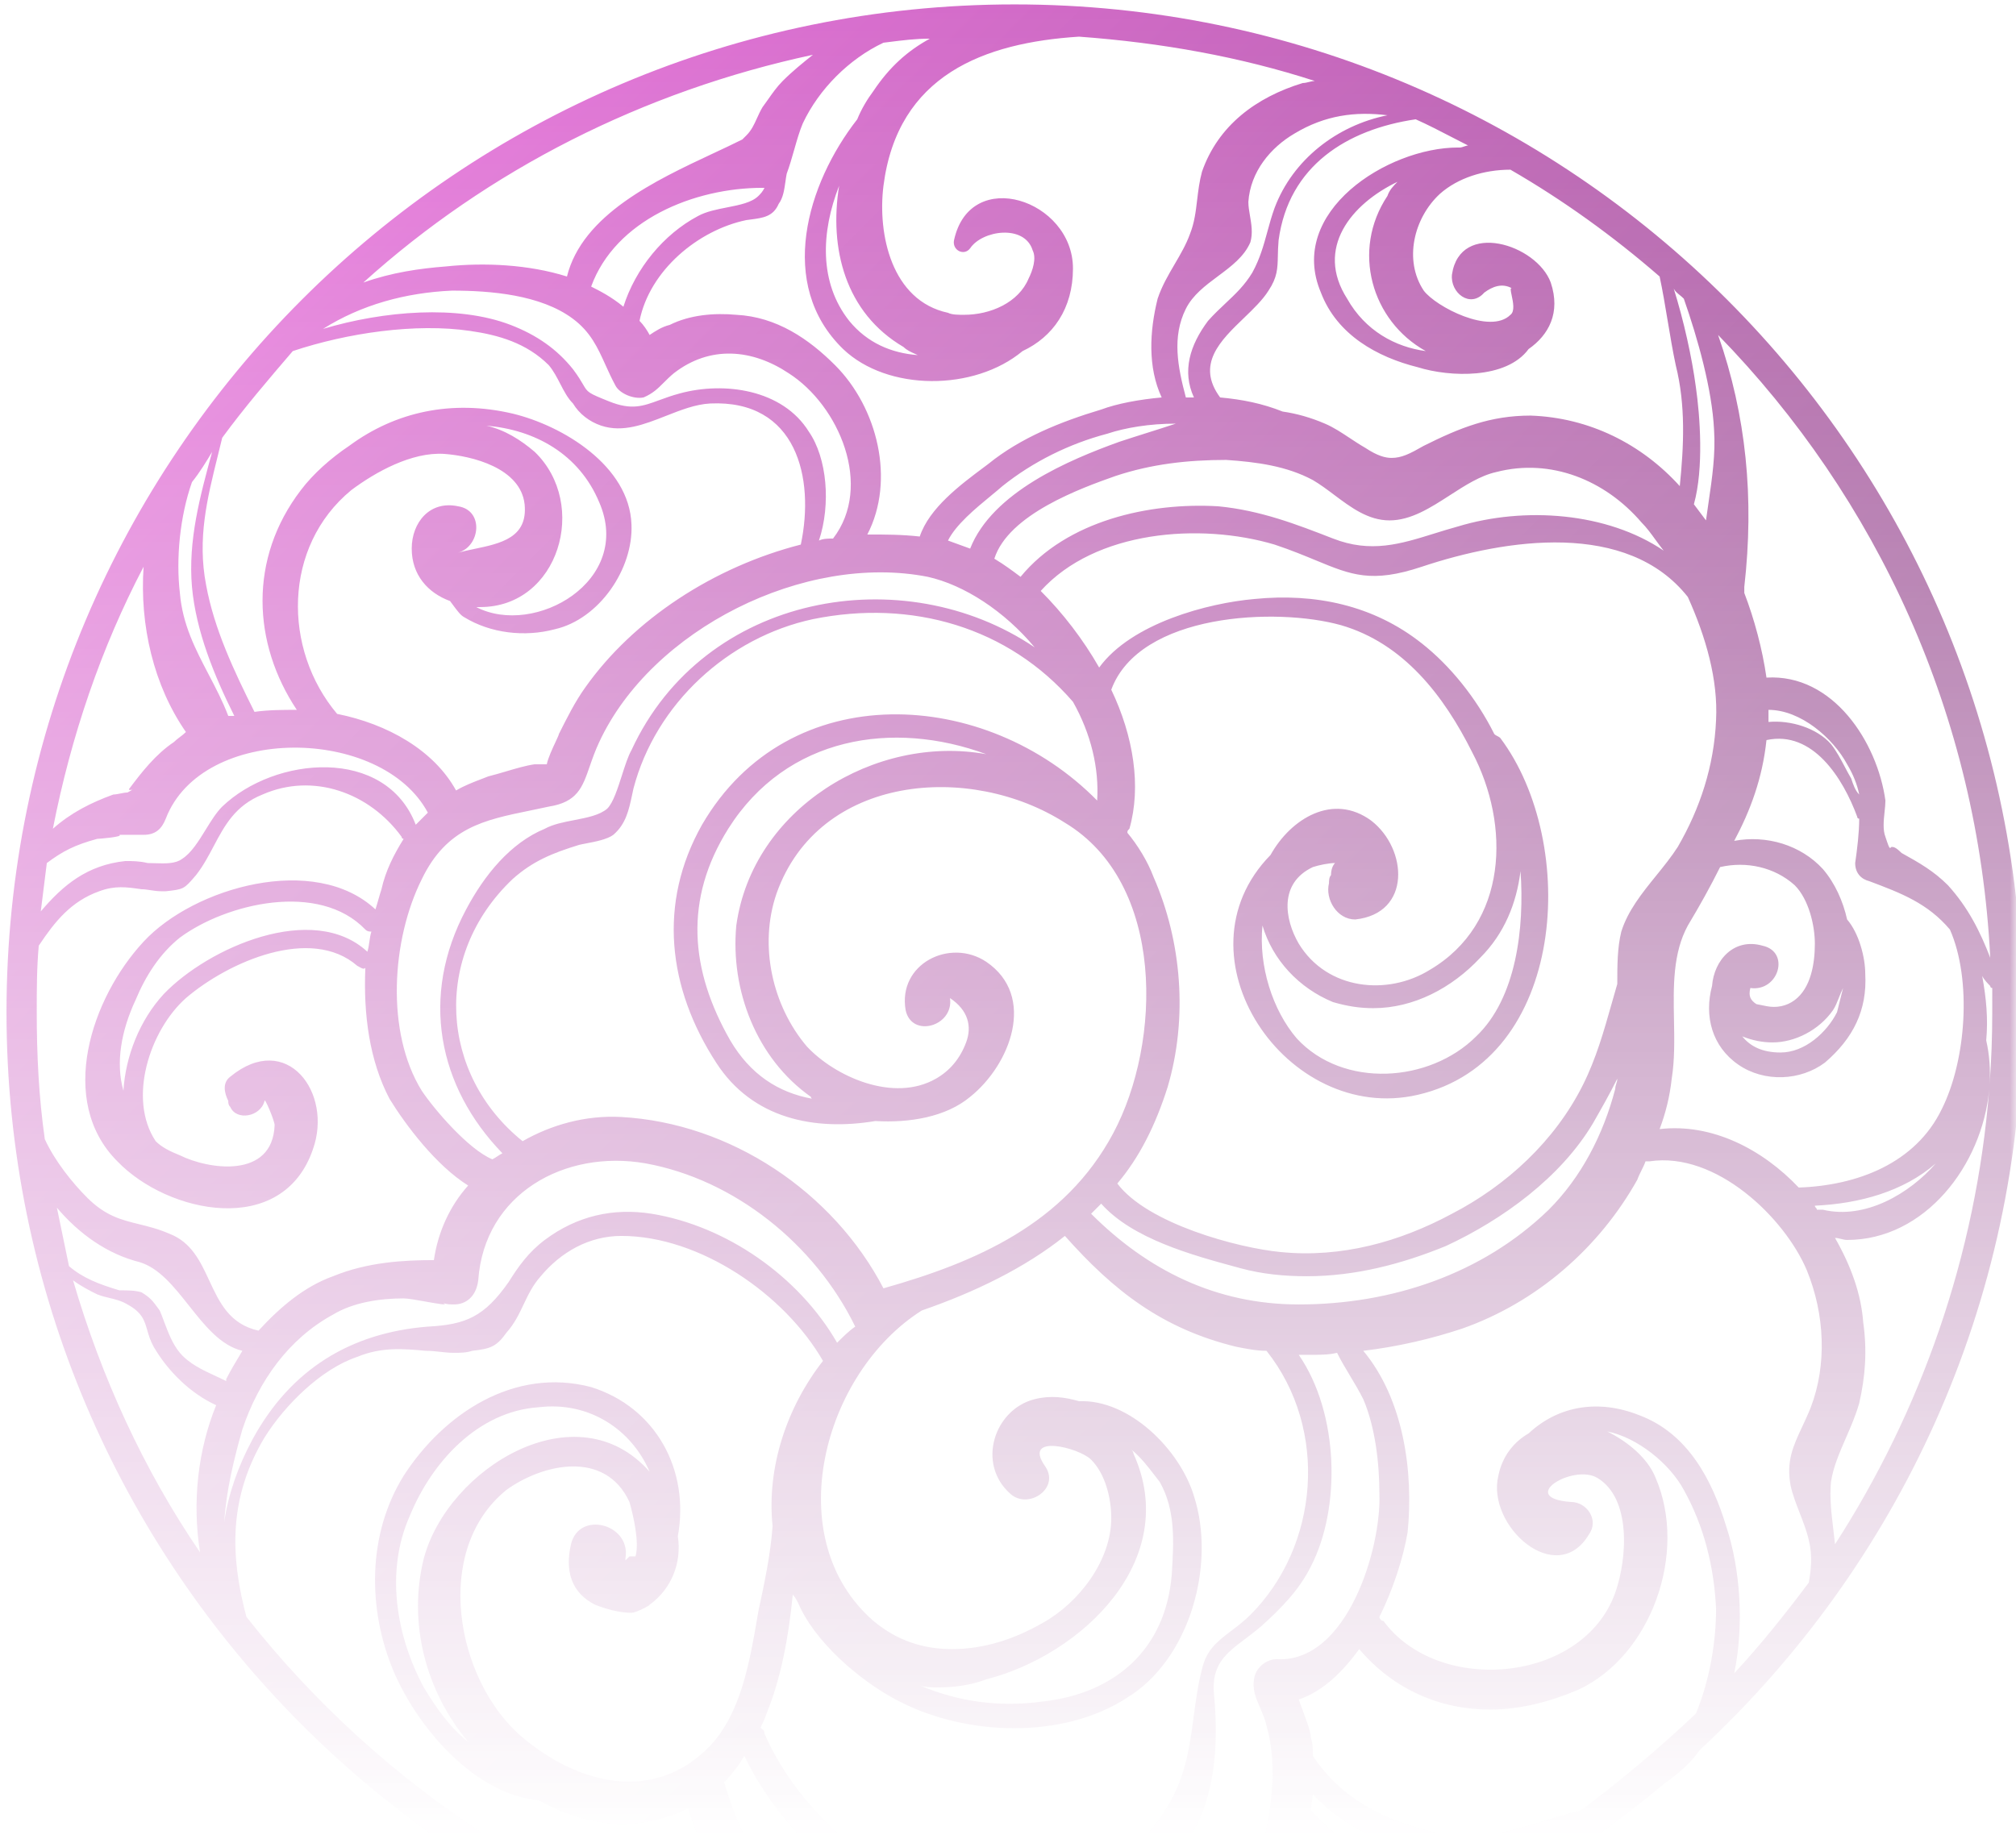 <svg width="160" height="146" viewBox="0 0 160 146" fill="none" xmlns="http://www.w3.org/2000/svg">
<g clip-path="url(#clip0_1049_52981)">
<mask id="mask0_1049_52981" style="mask-type:alpha" maskUnits="userSpaceOnUse" x="-20" y="-14" width="180" height="160">
<rect x="-20" y="-14" width="180" height="160" fill="url(#paint0_linear_1049_52981)"/>
</mask>
<g mask="url(#mask0_1049_52981)">
<path d="M51.422 127.501C51.454 127.476 51.486 127.452 51.519 127.428C51.53 127.424 51.537 127.422 51.541 127.422C51.559 127.422 51.482 127.475 51.258 127.62C51.316 127.583 51.369 127.542 51.422 127.501Z" fill="url(#paint1_linear_1049_52981)"/>
<path fill-rule="evenodd" clip-rule="evenodd" d="M0.516 80.35C0.516 124.51 36.356 160.35 80.516 160.35C100.196 160.35 118.116 153.31 132.036 141.63C133.156 140.83 134.116 140.03 134.916 138.91C150.596 124.35 160.516 103.55 160.516 80.35C160.516 36.19 124.676 0.35 80.516 0.35C36.356 0.35 0.516 36.19 0.516 80.35ZM75.236 24.83C70.756 23.87 69.636 18.59 70.116 14.75C71.236 5.95 78.116 3.39 85.636 2.91C92.196 3.39 98.436 4.51 104.356 6.43C104.196 6.43 104.036 6.47 103.876 6.51C103.716 6.55 103.556 6.59 103.396 6.59C99.716 7.71 96.676 9.95 95.396 13.63C95.187 14.399 95.099 15.138 95.013 15.86C94.903 16.789 94.797 17.69 94.436 18.59C94.133 19.423 93.687 20.184 93.234 20.959C92.728 21.821 92.213 22.699 91.876 23.71C91.236 26.27 91.076 29.15 92.196 31.55C90.436 31.71 88.676 32.03 87.396 32.51C84.196 33.47 80.996 34.75 78.436 36.83C78.371 36.879 78.306 36.928 78.239 36.978C78.192 37.013 78.144 37.049 78.097 37.084C76.209 38.494 73.75 40.329 72.996 42.59C71.556 42.43 70.276 42.43 68.836 42.43C71.076 38.11 69.636 32.35 66.276 28.99C64.196 26.91 61.636 25.15 58.436 24.99C56.676 24.83 54.756 24.99 53.156 25.79C52.516 25.95 52.036 26.27 51.556 26.59C51.396 26.27 51.076 25.79 50.756 25.47C51.556 21.47 55.396 18.27 59.236 17.47C59.354 17.453 59.471 17.438 59.585 17.424C60.553 17.298 61.367 17.192 61.796 16.19C62.153 15.715 62.244 15.064 62.334 14.433C62.364 14.214 62.395 13.997 62.436 13.79C62.656 13.204 62.843 12.55 63.026 11.906C63.243 11.145 63.456 10.397 63.716 9.79C64.996 7.07 67.396 4.67 70.116 3.39C70.245 3.374 70.373 3.358 70.499 3.342C71.624 3.2 72.646 3.07 73.796 3.07C72.036 4.03 70.596 5.31 69.316 7.23C68.836 7.87 68.356 8.67 68.036 9.47C64.036 14.59 61.636 22.59 66.916 27.71C70.436 31.07 77.316 31.07 81.156 27.87C83.556 26.75 85.156 24.51 85.156 21.31C85.156 15.87 76.996 13.15 75.716 19.07C75.556 19.87 76.516 20.35 76.996 19.71C77.956 18.27 81.316 17.79 81.956 19.87C82.276 20.51 81.956 21.47 81.636 22.11C80.836 24.03 78.596 24.99 76.516 24.99C76.036 24.99 75.556 24.99 75.236 24.83ZM64.516 4.35C63.716 4.99 62.916 5.63 62.116 6.43C61.663 6.884 61.29 7.418 60.94 7.918C60.796 8.124 60.656 8.324 60.516 8.51C60.34 8.804 60.207 9.097 60.078 9.383C59.854 9.876 59.642 10.345 59.236 10.75L58.916 11.07C58.21 11.424 57.441 11.784 56.639 12.159C51.991 14.337 46.224 17.038 44.996 21.95C41.956 20.99 38.436 20.83 35.396 21.15C33.316 21.31 31.076 21.63 28.836 22.43C38.756 13.47 51.076 7.23 64.516 4.35ZM94.116 24.51C94.665 23.413 95.674 22.661 96.674 21.917C97.716 21.141 98.747 20.373 99.236 19.23C99.441 18.515 99.319 17.8 99.204 17.126C99.139 16.745 99.076 16.377 99.076 16.03C99.236 13.63 100.836 11.71 102.756 10.59C105.156 9.15 107.556 8.83 110.116 9.15C106.116 9.95 102.596 12.67 101.156 16.51C100.922 17.154 100.752 17.777 100.584 18.393C100.292 19.462 100.005 20.514 99.396 21.63C98.789 22.642 98.054 23.334 97.272 24.07C96.817 24.498 96.347 24.941 95.876 25.47C94.436 27.39 93.796 29.47 94.756 31.55H94.116C93.476 29.15 92.996 26.75 94.116 24.51ZM108.356 35.55C107.926 35.304 107.519 35.035 107.117 34.769C106.475 34.343 105.846 33.926 105.156 33.63C104.036 33.15 102.916 32.83 101.796 32.67C100.196 32.03 98.596 31.71 96.836 31.55C94.897 28.926 96.862 27.034 98.73 25.237C99.481 24.513 100.217 23.805 100.676 23.07C101.381 22.014 101.396 21.302 101.417 20.302C101.425 19.939 101.434 19.539 101.476 19.07C102.276 13.15 106.916 10.27 112.356 9.47C113.329 9.903 114.302 10.408 115.225 10.888C115.669 11.118 116.101 11.343 116.516 11.55C116.436 11.55 116.316 11.59 116.196 11.63C116.076 11.67 115.956 11.71 115.876 11.71H115.716C110.116 11.71 102.116 16.83 104.836 23.23C106.116 26.59 109.316 28.35 112.516 29.15C115.076 29.95 119.556 30.11 121.316 27.71C122.916 26.59 123.876 24.83 123.076 22.43C121.956 19.39 115.876 17.47 115.236 21.79C115.076 23.23 116.676 24.51 117.796 23.23C118.426 22.758 119.211 22.441 119.999 22.888C119.839 22.811 119.895 23.072 119.972 23.439C120.085 23.968 120.243 24.715 119.876 24.99C118.276 26.59 113.956 24.35 112.996 23.07C111.396 20.67 112.196 17.31 114.276 15.39C115.716 14.11 117.796 13.47 119.876 13.47C124.036 15.87 128.036 18.75 131.716 21.95C131.956 23.07 132.156 24.27 132.356 25.47C132.556 26.67 132.756 27.87 132.996 28.99C133.796 32.19 133.636 35.39 133.316 38.59C130.276 35.23 126.116 33.15 121.476 32.99C118.276 32.99 115.876 33.95 112.996 35.39C111.876 36.03 111.236 36.35 110.436 36.35C109.956 36.35 109.316 36.19 108.356 35.55ZM106.916 23.71C104.356 19.71 107.236 16.19 110.916 14.43C110.596 14.75 110.276 15.07 110.116 15.55C107.236 19.87 108.836 25.47 113.156 27.87C110.756 27.55 108.356 26.27 106.916 23.71ZM67.396 25.47C64.996 22.43 65.156 18.43 66.596 14.75C65.796 19.71 67.076 24.83 71.716 27.55C71.961 27.795 72.299 27.946 72.587 28.075C72.676 28.115 72.761 28.153 72.836 28.19C70.756 28.03 68.836 27.23 67.396 25.47ZM60.676 14.91C60.516 15.23 60.356 15.39 60.196 15.55C59.669 16.078 58.705 16.267 57.706 16.464C56.887 16.625 56.045 16.79 55.396 17.15C52.676 18.59 50.436 21.31 49.476 24.35C48.516 23.55 47.556 23.07 46.916 22.75C48.836 17.47 55.076 14.91 60.516 14.91H60.676ZM135.396 41.31L134.436 40.03C135.236 37.15 134.916 32.99 134.596 30.75C134.276 28.35 133.636 25.47 132.836 22.91C132.94 23.117 133.11 23.257 133.303 23.416C133.41 23.504 133.523 23.597 133.636 23.71C134.756 26.91 135.876 30.91 136.036 34.11C136.164 36.03 135.883 37.95 135.601 39.87C135.531 40.35 135.46 40.83 135.396 41.31ZM35.876 23.07C38.916 23.07 42.916 23.39 45.476 25.31C46.872 26.357 47.422 27.573 48.049 28.958C48.284 29.479 48.531 30.023 48.836 30.59C49.156 31.23 50.276 31.71 51.076 31.55C51.823 31.23 52.214 30.839 52.676 30.377C52.907 30.146 53.156 29.897 53.476 29.63C56.356 27.39 59.716 27.71 62.596 29.63C66.596 32.19 69.316 38.59 66.116 42.75C65.796 42.75 65.316 42.75 64.996 42.91C65.956 40.03 65.636 36.35 64.196 34.27C62.116 30.91 57.476 30.27 53.956 31.23C53.319 31.4 52.794 31.593 52.322 31.766C51.018 32.245 50.119 32.575 48.356 31.87C46.666 31.194 46.642 31.153 46.273 30.517C46.118 30.25 45.902 29.878 45.476 29.31C44.196 27.71 42.596 26.59 40.516 25.79C36.356 24.19 30.436 24.67 25.636 26.11C28.676 24.19 32.196 23.23 35.876 23.07ZM16.356 46.43C15.651 42.763 16.438 39.593 17.292 36.153C17.407 35.691 17.523 35.224 17.636 34.75C19.396 32.35 21.316 30.11 23.236 27.87C27.556 26.43 32.996 25.63 37.316 26.27C39.556 26.59 41.796 27.23 43.556 28.99C43.932 29.441 44.202 29.963 44.466 30.473C44.763 31.047 45.052 31.606 45.476 32.03C45.956 32.83 46.756 33.47 47.716 33.79C49.429 34.361 51.141 33.688 52.854 33.014C54.021 32.554 55.189 32.095 56.356 32.03C63.236 31.71 64.676 37.95 63.556 43.23C56.676 44.99 50.276 49.15 46.436 54.59C45.636 55.71 44.996 56.99 44.356 58.27C44.356 58.33 44.246 58.566 44.099 58.88C43.85 59.412 43.497 60.168 43.396 60.67H42.436C41.731 60.771 40.961 60.999 40.169 61.234C39.703 61.372 39.23 61.512 38.756 61.63C38.583 61.7 38.402 61.769 38.216 61.84C37.547 62.097 36.823 62.374 36.196 62.75C34.436 59.55 30.756 57.47 26.756 56.67C22.436 51.55 22.436 43.39 27.876 38.91C29.796 37.47 32.676 35.87 35.236 36.03C37.476 36.19 41.316 37.15 41.636 40.03C41.902 42.686 39.744 43.138 37.63 43.58C37.197 43.671 36.765 43.761 36.356 43.87C38.116 43.39 38.436 40.51 36.356 40.19C34.116 39.71 32.676 41.47 32.676 43.55C32.676 45.63 33.956 47.07 35.716 47.71C35.788 47.806 35.856 47.898 35.921 47.986C36.292 48.486 36.564 48.854 36.836 48.99C38.916 50.27 41.636 50.59 44.036 49.95C47.556 49.15 50.276 45.15 50.116 41.63C49.956 36.99 44.676 33.79 40.676 32.83C35.876 31.71 31.396 32.67 27.716 35.39C26.276 36.35 24.836 37.63 23.876 38.91C19.716 44.35 20.036 51.07 23.556 56.35C22.436 56.35 21.316 56.35 20.196 56.51C18.596 53.31 16.996 49.95 16.356 46.43ZM138.436 47.07V46.59C139.236 39.55 138.596 32.99 136.356 26.59C148.996 39.55 156.996 56.83 157.956 76.03C157.156 73.95 156.196 72.03 154.596 70.27C153.476 69.15 152.356 68.51 150.916 67.71C150.436 67.23 150.276 67.23 150.116 67.23C150.069 67.278 150.036 67.311 150.004 67.31C149.928 67.306 149.862 67.106 149.636 66.43C149.417 65.881 149.499 65.106 149.572 64.415C149.605 64.099 149.636 63.801 149.636 63.55C148.996 58.91 145.476 53.47 140.196 53.79C139.876 51.55 139.236 49.15 138.436 47.07ZM76.996 43.55L75.236 42.91C75.87 41.643 77.407 40.375 78.656 39.346C78.983 39.077 79.29 38.823 79.556 38.59C81.956 36.67 84.836 35.23 87.876 34.43C89.316 33.95 91.236 33.63 93.316 33.63C92.596 33.87 91.836 34.11 91.076 34.35C90.316 34.59 89.556 34.83 88.836 35.07C84.836 36.51 78.756 39.07 76.996 43.55ZM42.436 35.87C41.316 34.91 40.036 34.11 38.596 33.79C42.436 34.11 45.956 36.03 47.556 39.87C50.276 46.11 42.436 50.59 37.796 48.19H38.116C44.356 48.19 46.756 40.03 42.436 35.87ZM14.276 47.07C13.956 44.35 14.276 40.99 15.236 38.27C15.876 37.47 16.356 36.67 16.836 35.87C15.876 39.39 14.916 42.91 15.236 46.59C15.556 50.11 16.996 53.63 18.596 56.83H18.116C17.672 55.663 17.111 54.592 16.555 53.531C15.512 51.537 14.485 49.576 14.276 47.07ZM78.916 44.35C80.036 40.83 85.796 38.75 88.516 37.79C91.396 36.83 94.276 36.51 97.316 36.51C99.716 36.67 102.116 36.99 104.196 38.11C104.766 38.443 105.322 38.859 105.884 39.281C107.217 40.281 108.588 41.31 110.276 41.31C111.976 41.31 113.526 40.31 115.066 39.316C116.28 38.532 117.487 37.752 118.756 37.47C123.076 36.35 127.396 38.11 130.276 41.47C130.682 41.876 131.023 42.345 131.381 42.838C131.588 43.123 131.802 43.417 132.036 43.71C127.556 40.67 120.996 40.19 115.716 41.79C115.06 41.969 114.431 42.165 113.818 42.356C111.148 43.187 108.79 43.922 105.796 42.75C102.916 41.63 100.036 40.51 96.676 40.19C91.236 39.87 84.676 41.31 80.996 45.79C80.356 45.31 79.716 44.83 78.916 44.35ZM82.596 46.91C86.916 42.11 95.236 41.47 101.156 43.23C102.462 43.666 103.513 44.101 104.436 44.483C107.245 45.645 108.862 46.315 112.836 44.99C119.556 42.75 129.156 41.31 133.956 47.39C135.396 50.59 136.356 53.95 136.196 57.15C136.036 60.83 134.916 64.19 133.156 67.23C132.651 68.017 132.047 68.763 131.441 69.512C130.321 70.897 129.196 72.289 128.676 73.95C128.356 75.23 128.356 76.67 128.356 78.11C128.205 78.625 128.059 79.14 127.914 79.654C127.291 81.854 126.674 84.035 125.636 86.11C123.396 90.59 119.556 94.11 115.236 96.35C111.076 98.59 106.436 99.87 101.636 99.39C98.276 99.07 91.076 97.15 88.676 93.95C90.436 91.87 91.716 89.31 92.676 86.27C94.276 80.83 93.796 74.75 91.556 69.63C91.076 68.35 90.276 67.07 89.476 66.11C89.476 65.95 89.476 65.95 89.636 65.79C90.596 62.43 89.956 58.43 88.196 54.75C90.436 48.67 101.316 48.19 106.436 49.63C111.396 51.07 114.596 55.23 116.836 59.71C119.876 65.47 119.716 73.31 113.476 76.99C110.116 79.07 105.316 78.59 103.076 74.91C101.956 72.99 101.476 70.11 104.196 68.83C104.676 68.67 105.476 68.51 105.956 68.51C105.796 68.67 105.636 68.99 105.636 69.47C105.476 69.63 105.476 69.95 105.476 70.11C105.156 71.39 106.116 72.99 107.556 72.99C112.036 72.51 111.716 67.39 108.836 65.15C105.796 62.91 102.436 64.99 100.836 67.87C92.996 75.87 102.116 89.31 112.516 86.91C124.356 84.19 125.316 66.91 119.076 58.59C118.996 58.51 118.916 58.47 118.836 58.43C118.756 58.39 118.676 58.35 118.596 58.27C117.156 55.39 115.076 52.83 112.836 51.07C108.996 48.03 104.356 47.07 99.556 47.55C95.876 47.87 89.796 49.47 87.236 52.99C85.956 50.75 84.356 48.67 82.596 46.91ZM11.396 44.99C11.076 49.63 12.196 54.43 14.756 58.11C14.596 58.27 14.436 58.39 14.276 58.51C14.116 58.63 13.956 58.75 13.796 58.91C12.356 59.87 11.236 61.31 10.276 62.59C10.16 62.707 10.298 62.739 10.505 62.685C10.478 62.701 10.451 62.718 10.422 62.736C10.338 62.788 10.239 62.849 10.116 62.91C9.956 62.91 9.756 62.95 9.556 62.99C9.356 63.03 9.156 63.07 8.996 63.07C7.236 63.71 5.636 64.51 4.196 65.79C5.636 58.43 8.036 51.39 11.396 44.99ZM33.476 86.59C30.596 81.95 31.076 74.59 33.476 69.79C35.451 65.699 38.422 65.091 42.058 64.346C42.545 64.246 43.045 64.144 43.556 64.03C45.82 63.673 46.221 62.517 46.806 60.827C47.007 60.247 47.23 59.605 47.556 58.91C51.716 49.95 63.876 43.87 73.636 45.79C76.516 46.43 79.716 48.51 82.116 51.39C71.716 44.35 55.876 47.07 50.116 59.55C49.849 60.019 49.609 60.767 49.362 61.538C49.019 62.61 48.662 63.725 48.196 64.19C47.587 64.713 46.599 64.903 45.592 65.098C44.749 65.26 43.893 65.426 43.236 65.79C40.516 66.91 38.436 69.47 36.996 72.19C33.316 79.07 34.756 86.27 39.876 91.55C39.716 91.63 39.596 91.71 39.476 91.79C39.356 91.87 39.236 91.95 39.076 92.03C37.156 91.23 34.436 88.03 33.476 86.59ZM40.676 69.79C42.276 68.35 43.876 67.71 45.956 67.07C46.113 67.031 46.317 66.992 46.546 66.948C47.252 66.813 48.193 66.633 48.676 66.27C49.674 65.415 49.91 64.306 50.176 63.056C50.208 62.903 50.241 62.748 50.276 62.59C52.036 55.87 57.796 50.59 64.516 49.15C72.356 47.55 80.036 49.79 85.156 55.71C86.596 58.27 87.236 60.99 87.076 63.55C78.276 54.59 62.596 53.63 55.716 65.47C52.196 71.71 52.996 78.43 56.836 84.35C59.716 88.83 64.676 89.79 69.476 88.99C72.196 89.15 75.076 88.67 76.996 87.07C80.196 84.51 82.276 79.07 78.276 76.35C75.396 74.43 71.236 76.51 71.876 80.19C72.356 82.43 75.716 81.47 75.396 79.23C76.836 80.19 77.156 81.47 76.676 82.75C76.196 84.03 75.396 84.99 74.276 85.63C70.916 87.55 66.276 85.47 64.036 83.07C61.316 79.87 60.196 75.07 61.636 70.91C64.996 61.47 76.996 60.51 84.516 65.31C92.516 70.11 92.196 82.75 88.356 89.95C84.516 97.15 77.476 100.19 70.116 102.27C66.116 94.59 57.956 89.15 49.316 88.67C46.436 88.51 43.716 89.31 41.476 90.59C34.916 85.31 34.276 75.87 40.676 69.79ZM140.356 56.35C142.916 56.35 145.476 58.59 146.596 60.67C147.076 61.47 147.396 62.27 147.556 63.07C147.236 62.75 147.076 62.27 146.916 61.79C146.753 61.519 146.591 61.211 146.421 60.89C146.092 60.267 145.739 59.599 145.316 59.07C144.196 57.79 142.116 57.15 140.356 57.31V56.35ZM57.956 82.59C54.756 76.99 54.276 71.39 57.796 65.79C62.436 58.43 70.916 57.15 78.276 59.87C69.476 58.27 59.716 64.19 58.436 73.47C57.956 78.59 60.036 84.03 64.356 87.07C64.356 87.07 64.356 87.18 64.448 87.218C61.759 86.726 59.543 85.287 57.956 82.59ZM140.196 58.75C143.876 57.95 146.276 61.79 147.396 64.83C147.396 64.99 147.556 64.99 147.556 64.99C147.556 66.11 147.396 67.39 147.236 68.51C147.236 69.31 147.716 69.79 148.356 69.95C150.916 70.91 152.996 71.71 154.756 73.79C156.516 77.79 156.036 84.19 154.116 88.03C152.036 92.35 147.396 94.11 142.756 94.27C139.876 91.23 135.876 89.15 131.716 89.63C132.196 88.35 132.516 87.07 132.676 85.63C132.916 84.13 132.886 82.54 132.856 80.952C132.806 78.307 132.756 75.67 133.956 73.47C134.916 71.87 135.716 70.43 136.516 68.83C138.596 68.35 140.836 68.83 142.436 70.27C143.556 71.39 144.036 73.47 144.036 74.91C144.036 76.51 143.716 78.43 142.436 79.39C141.796 79.87 140.996 80.03 140.196 79.87L139.396 79.71C138.916 79.39 138.756 79.07 138.916 78.43C141.156 78.75 142.116 75.55 139.876 75.07C137.636 74.43 136.036 76.19 135.876 78.27C135.236 80.67 135.876 83.07 137.956 84.51C140.036 85.95 142.916 85.79 144.836 84.35C147.076 82.43 148.196 80.19 148.036 77.31C148.036 76.03 147.556 74.11 146.596 72.99C146.276 71.55 145.636 70.11 144.676 68.99C142.916 67.07 140.196 66.27 137.636 66.75C138.916 64.35 139.876 61.79 140.196 58.75ZM9.476 66.27H11.396C12.356 66.27 12.836 65.79 13.156 64.99C16.036 57.47 30.276 57.63 33.956 64.51L32.996 65.47C30.596 59.23 21.796 60.03 17.636 64.03C17.16 64.506 16.742 65.184 16.321 65.868C15.75 66.794 15.172 67.73 14.436 68.19C13.924 68.575 13.102 68.549 12.303 68.523C12.104 68.517 11.907 68.51 11.716 68.51C11.076 68.35 10.436 68.35 9.956 68.35C6.916 68.67 4.996 70.27 3.236 72.35L3.716 68.51C4.996 67.55 5.956 67.07 7.716 66.59C7.876 66.59 9.796 66.43 9.476 66.27ZM13.156 70.75C14.596 70.59 14.596 70.59 15.556 69.47C16.125 68.747 16.543 67.956 16.957 67.174C17.824 65.536 18.67 63.937 20.836 63.07C24.836 61.31 29.316 62.91 31.876 66.43C31.876 66.59 32.036 66.59 32.036 66.59C31.236 67.87 30.596 69.15 30.276 70.59C30.196 70.83 30.116 71.11 30.036 71.39C29.956 71.67 29.876 71.95 29.796 72.19C24.996 67.71 15.396 70.43 11.396 74.75C7.236 79.23 4.516 87.39 9.316 92.19C13.316 96.35 22.436 98.27 24.836 91.23C26.436 86.75 22.756 81.79 18.276 85.47C17.636 85.95 17.796 86.75 18.116 87.39C18.116 87.55 18.116 87.71 18.276 87.87C18.756 88.99 20.676 88.67 20.996 87.39C20.996 87.07 21.796 88.99 21.796 89.31C21.636 93.63 16.516 92.83 14.276 91.71C13.476 91.39 12.836 91.07 12.356 90.59C10.116 87.23 11.876 81.79 14.756 79.23C18.116 76.35 24.676 73.47 28.356 76.67C28.427 76.705 28.489 76.74 28.545 76.772C28.747 76.885 28.871 76.955 28.996 76.83C28.836 80.51 29.316 84.19 30.916 87.23C32.196 89.31 34.596 92.51 37.156 94.11C35.716 95.71 34.756 97.79 34.436 100.03C32.036 100.03 29.156 100.19 26.436 101.31C24.196 102.11 22.276 103.71 20.516 105.63C18.22 105.12 17.416 103.39 16.613 101.664C15.906 100.143 15.2 98.625 13.476 97.95C12.579 97.558 11.78 97.362 11.025 97.177C9.624 96.833 8.371 96.525 6.916 95.07C5.796 93.95 4.356 92.19 3.556 90.43C3.076 87.07 2.916 83.71 2.916 80.35C2.916 78.59 2.916 76.83 3.076 75.07C4.356 73.15 5.636 71.55 7.876 70.75C9.115 70.286 10.054 70.421 11.128 70.575L11.236 70.59C11.459 70.59 11.682 70.625 11.921 70.662C12.196 70.704 12.493 70.75 12.836 70.75H13.156ZM117.476 76.03C119.396 74.11 120.356 71.71 120.676 69.15C120.996 73.63 120.356 79.23 117.156 82.27C113.476 85.95 106.596 86.43 102.916 82.43C100.996 80.19 99.876 76.67 100.196 73.47C100.996 76.19 103.076 78.43 105.796 79.55C106.916 79.87 107.876 80.03 108.996 80.03C112.196 80.03 115.236 78.43 117.476 76.03ZM10.756 79.39C11.556 77.47 12.676 75.71 14.276 74.43C17.956 71.71 25.316 69.95 28.996 73.79C29.156 73.95 29.316 73.95 29.476 73.95C29.396 74.19 29.356 74.47 29.316 74.75C29.276 75.03 29.236 75.31 29.156 75.55C24.836 71.55 16.516 75.23 12.996 78.91C11.076 80.99 9.956 83.87 9.796 86.59C9.156 84.35 9.636 81.79 10.756 79.39ZM157.636 82.59C157.796 80.83 157.636 79.23 157.316 77.47C157.476 77.79 157.796 78.11 157.956 78.27C157.956 78.43 158.116 78.43 158.116 78.43V80.35C158.116 82.276 158.045 84.187 157.905 86.08C157.977 84.901 157.894 83.723 157.636 82.59ZM146.596 98.43C152.766 98.43 157.32 92.507 157.873 86.492C156.825 99.703 152.433 112.048 145.636 122.59C145.599 122.216 145.553 121.833 145.506 121.445C145.353 120.176 145.194 118.856 145.316 117.63C145.498 116.446 145.992 115.314 146.501 114.146C146.886 113.261 147.281 112.355 147.556 111.39C148.036 109.31 148.196 107.23 147.876 104.99C147.716 102.75 146.916 100.51 145.636 98.27C145.796 98.27 145.956 98.31 146.116 98.35C146.276 98.39 146.436 98.43 146.596 98.43ZM145.936 79.22C146.037 78.965 146.143 78.698 146.276 78.43L145.796 80.35C144.996 81.95 143.236 83.55 141.316 83.55C139.876 83.55 138.916 83.07 138.276 82.27C139.076 82.59 139.876 82.75 140.676 82.75C142.436 82.75 144.356 81.79 145.476 80.19C145.663 79.911 145.795 79.577 145.936 79.22ZM126.437 89.15C127.077 88.03 127.716 86.91 128.356 85.63C128.356 85.79 128.316 85.91 128.276 86.03C128.236 86.15 128.196 86.27 128.196 86.43C127.236 90.11 125.476 93.47 122.916 96.03C117.636 101.15 110.436 103.55 103.076 103.55C96.516 103.55 91.076 100.83 86.596 96.35L87.396 95.55C89.877 98.341 94.612 99.63 98.106 100.58L98.436 100.67C100.196 101.15 101.956 101.31 103.716 101.31C107.556 101.31 111.236 100.35 114.756 98.91C119.236 96.83 123.877 93.47 126.437 89.15ZM130.916 92.19C136.196 91.39 141.636 96.67 143.396 100.83C144.836 104.35 144.996 108.35 143.716 111.71C143.489 112.28 143.252 112.786 143.03 113.261C142.315 114.79 141.75 115.998 142.116 117.95C142.276 118.67 142.556 119.39 142.836 120.11C143.116 120.83 143.396 121.55 143.556 122.27C143.876 123.55 143.716 124.67 143.556 125.63C141.636 128.19 139.716 130.59 137.636 132.83C138.436 128.99 138.116 124.51 136.996 121.15C135.876 117.47 133.956 113.79 130.116 112.35C126.916 111.07 123.716 111.55 121.316 113.79C120.196 114.43 119.236 115.55 118.916 117.15C117.956 121.15 123.556 126.11 126.116 121.79C126.916 120.67 125.956 119.23 124.676 119.23C120.356 118.91 124.836 116.19 126.756 117.31C129.476 118.91 129.156 123.71 128.196 126.43C125.636 133.63 114.116 134.59 109.796 128.67C109.636 128.67 109.476 128.51 109.476 128.35C110.596 126.11 111.396 123.55 111.716 121.63C112.196 116.83 111.396 111.07 108.196 107.23C110.916 106.91 113.636 106.27 116.036 105.47C121.956 103.39 126.916 99.07 129.956 93.63C130.036 93.39 130.156 93.15 130.276 92.91C130.396 92.671 130.516 92.43 130.596 92.19H130.916ZM37.956 101.63C38.436 94.75 44.836 91.23 51.236 92.35C58.276 93.63 64.676 98.75 67.876 105.31C67.397 105.63 66.917 106.11 66.437 106.59C63.397 101.31 57.636 97.31 51.716 96.35C48.676 95.87 45.796 96.51 43.236 98.43C41.956 99.39 41.156 100.51 40.356 101.79C38.436 104.51 36.996 105.15 33.956 105.31C27.876 105.79 23.076 108.67 20.036 114.27C18.916 116.35 18.116 118.59 17.796 120.83C17.956 118.27 18.596 115.71 19.236 113.47C20.516 109.63 22.916 106.27 26.436 104.35C28.036 103.39 30.116 103.07 32.036 103.07C32.37 103.07 33.148 103.209 33.86 103.337C34.801 103.504 35.628 103.652 35.175 103.435C35.462 103.55 35.749 103.55 36.036 103.55C36.996 103.55 37.796 102.91 37.956 101.63ZM144.036 95.71C147.556 95.55 151.076 94.59 153.636 92.35C151.556 94.75 148.036 96.83 144.676 96.03H144.196C144.196 95.95 144.156 95.91 144.116 95.87C144.076 95.83 144.036 95.79 144.036 95.71ZM14.276 107.39C13.691 106.688 13.363 105.814 13.04 104.957C12.922 104.643 12.805 104.331 12.676 104.03C12.609 103.94 12.547 103.856 12.49 103.777C12.139 103.297 11.923 103.002 11.236 102.59C10.756 102.43 10.116 102.43 9.476 102.43C7.876 101.95 6.596 101.47 5.476 100.51C5.316 99.711 5.156 98.951 4.996 98.191C4.837 97.431 4.676 96.67 4.516 95.87C6.276 97.95 8.516 99.55 11.076 100.19C12.632 100.657 13.809 102.145 14.995 103.642C16.248 105.225 17.51 106.819 19.236 107.23C18.756 108.03 18.276 108.83 17.956 109.47V109.63C17.683 109.494 17.403 109.364 17.121 109.235C16.083 108.756 15.031 108.271 14.276 107.39ZM37.476 107.23C38.916 107.07 39.396 106.91 40.196 105.79C40.836 105.07 41.196 104.31 41.556 103.55C41.916 102.79 42.276 102.03 42.916 101.31C44.516 99.39 46.756 98.11 49.316 98.11C55.556 98.11 62.276 102.75 65.316 108.03C62.436 111.71 60.836 116.51 61.316 121.15C61.156 123.39 60.676 125.63 60.196 127.87C60.166 128.046 60.135 128.224 60.104 128.403C59.491 131.96 58.794 136.001 56.356 138.59C51.876 143.23 45.796 141.63 41.316 137.79C36.196 133.31 34.276 123.07 40.196 118.27C43.076 116.19 48.036 115.07 49.956 119.23C50.276 120.35 50.756 122.43 50.436 123.55H49.956L49.636 123.87V123.71C49.641 123.683 49.645 123.656 49.649 123.629C50.033 120.968 45.95 119.898 45.316 122.59C44.836 124.67 45.316 126.43 47.236 127.39C48.036 127.71 49.156 128.03 50.116 128.03C50.436 128.03 51.396 127.55 51.556 127.39C53.316 126.11 54.116 124.03 53.796 121.95C54.756 116.67 52.036 111.71 46.916 110.11C40.836 108.51 35.236 112.19 32.036 117.15C29.156 121.79 29.156 127.71 31.236 132.67C33.156 137.15 37.636 142.43 42.756 142.91C45.316 144.35 48.356 145.15 51.076 144.67C52.356 144.51 53.636 144.03 54.596 143.55C56.036 148.03 58.596 152.51 62.276 155.55L62.596 155.87C45.316 151.87 30.276 141.95 19.556 128.35C18.276 123.55 18.116 118.91 20.996 114.11C22.596 111.55 25.476 108.67 28.356 107.71C30.276 106.91 32.036 107.07 33.796 107.23C34.196 107.23 34.556 107.27 34.916 107.31C35.276 107.35 35.636 107.39 36.036 107.39C36.516 107.39 36.996 107.39 37.476 107.23ZM69.316 128.67C61.796 122.11 65.316 108.99 73.156 104.03C77.316 102.59 81.316 100.67 84.516 98.11C88.356 102.43 92.196 105.47 98.116 106.91C98.916 107.07 99.716 107.23 100.516 107.23C105.476 113.47 104.676 122.75 99.236 128.19C98.736 128.69 98.221 129.081 97.733 129.45C96.661 130.262 95.726 130.971 95.396 132.51C95.075 133.732 94.909 134.979 94.741 136.231C94.493 138.096 94.242 139.972 93.476 141.79C90.756 148.19 83.876 151.07 77.316 150.59C70.276 150.11 63.396 143.87 60.676 137.63C60.676 137.396 60.591 137.333 60.482 137.254C60.442 137.225 60.399 137.193 60.356 137.15C60.516 136.83 60.676 136.51 60.836 136.03C61.956 133.31 62.596 129.95 62.916 126.59C63.161 126.835 63.312 127.173 63.441 127.461C63.481 127.55 63.519 127.635 63.556 127.71C65.156 130.91 68.836 133.79 71.396 135.07C76.676 137.79 84.356 138.11 89.476 134.75C94.436 131.71 96.516 124.19 94.756 118.75C93.636 115.07 89.636 111.07 85.636 111.23C84.516 110.91 83.396 110.75 82.116 111.07C78.916 111.87 77.476 116.19 80.196 118.59C81.636 119.87 84.196 118.11 82.916 116.35C81.156 113.79 85.636 114.91 86.596 115.87C87.716 116.99 88.196 118.91 88.196 120.51C88.196 123.87 85.636 127.23 82.756 128.83C80.516 130.11 78.116 130.91 75.556 130.91C73.316 130.91 71.236 130.27 69.316 128.67ZM5.796 101.63C6.436 102.11 7.076 102.43 7.716 102.75C8.036 102.878 8.356 102.955 8.676 103.032C9.156 103.147 9.636 103.262 10.116 103.55C11.282 104.186 11.465 104.822 11.688 105.597C11.802 105.993 11.926 106.424 12.196 106.91C13.316 108.83 15.076 110.59 17.156 111.55C15.716 115.07 15.236 119.23 15.876 123.23C11.396 116.67 8.036 109.31 5.796 101.63ZM107.156 109.23C107.516 109.83 107.876 110.43 108.196 111.07C109.156 113.31 109.476 116.19 109.476 118.59C109.636 122.91 106.916 132.03 101.316 131.71C100.516 131.71 99.716 132.35 99.556 133.15C99.353 134.067 99.668 134.79 100.006 135.565C100.199 136.008 100.4 136.467 100.516 136.99C101.476 140.35 100.836 144.03 100.036 147.23C99.076 151.23 96.676 155.23 92.996 156.99C88.836 157.63 84.676 157.95 80.516 157.95C78.258 157.95 76.141 157.809 73.899 157.659L73.476 157.63C73.057 157.56 72.606 157.46 72.139 157.356C71.537 157.221 70.907 157.08 70.276 156.99C67.716 156.19 65.636 154.75 63.716 152.83C60.996 149.79 58.596 145.47 57.476 141.47C58.116 140.83 58.596 140.19 59.076 139.39C62.116 145.79 68.996 151.87 76.036 152.99C83.076 154.11 91.396 151.71 94.916 144.99C96.516 141.95 96.676 137.95 96.356 134.59C96.099 132.148 97.288 131.255 98.844 130.086C99.224 129.799 99.627 129.496 100.036 129.15C101.636 127.71 103.076 126.27 104.036 124.35C106.436 119.71 106.276 112.19 103.076 107.55H104.036C104.676 107.55 105.476 107.55 106.116 107.39C106.436 108.03 106.796 108.63 107.156 109.23ZM33.636 133.95C31.396 129.79 30.596 124.67 32.516 120.35C34.276 116.03 37.956 112.03 42.756 111.71C46.756 111.23 50.116 113.47 51.556 116.83C45.796 110.27 35.556 116.51 33.636 123.71C32.356 128.83 33.796 134.27 37.156 138.27C35.716 137.15 34.596 135.55 33.636 133.95ZM125.316 134.11C131.076 131.39 133.956 123.23 131.396 117.31C130.756 115.71 129.156 114.43 127.556 113.63C129.956 114.11 132.516 116.19 133.636 118.27C135.236 121.15 136.036 124.35 136.196 127.71C136.196 130.27 135.716 133.31 134.596 136.03C131.716 138.75 128.676 141.31 125.476 143.71C124.459 143.955 123.493 144.251 122.547 144.54C119.776 145.39 117.177 146.186 113.956 145.47C109.796 144.51 106.436 142.75 104.196 139.39C104.196 138.91 104.196 138.43 104.036 137.95C104.036 137.497 103.715 136.642 103.414 135.84C103.29 135.511 103.17 135.19 103.076 134.91C104.996 134.27 106.596 132.67 107.876 130.91C110.596 134.11 114.276 135.71 118.276 135.71C120.676 135.71 123.076 135.07 125.316 134.11ZM78.276 133.31C85.796 131.39 93.796 123.87 89.956 115.39C89.956 115.23 89.796 115.07 89.796 115.07C90.548 115.697 91.104 116.421 91.617 117.09C91.759 117.276 91.897 117.457 92.036 117.63C93.316 119.87 93.156 122.43 92.996 124.99C92.516 130.91 88.516 134.43 82.756 135.07C79.236 135.55 76.036 135.07 72.996 133.79C73.476 133.95 73.956 133.95 74.436 133.95C75.716 133.95 76.996 133.79 78.276 133.31ZM112.196 148.51C108.676 147.71 106.276 146.11 104.036 143.71L104.196 142.43C106.116 144.51 108.676 145.95 111.876 146.91C114.756 147.87 117.316 147.87 119.876 147.23C119.236 147.55 118.756 147.87 118.276 148.19C117.476 148.19 116.677 148.31 115.877 148.43C115.077 148.55 114.276 148.67 113.476 148.67C113.156 148.67 112.676 148.67 112.196 148.51ZM101.156 152.35C102.116 150.43 102.916 148.19 103.556 146.11C105.796 148.19 108.196 149.63 111.716 150.43C111.939 150.43 112.196 150.465 112.472 150.502C112.79 150.544 113.133 150.59 113.476 150.59C108.676 152.99 103.556 154.75 98.116 155.87C99.396 154.91 100.356 153.63 101.156 152.35Z" fill="url(#paint2_linear_1049_52981)"/>
</g>
</g>
<defs>
<linearGradient id="paint0_linear_1049_52981" x1="70" y1="-14" x2="70" y2="146" gradientUnits="userSpaceOnUse">
<stop stop-color="white"/>
<stop offset="1" stop-color="white" stop-opacity="0"/>
</linearGradient>
<linearGradient id="paint1_linear_1049_52981" x1="16.331" y1="31.796" x2="93.112" y2="108.578" gradientUnits="userSpaceOnUse">
<stop stop-color="#DE64D2"/>
<stop offset="1" stop-color="#903E88"/>
</linearGradient>
<linearGradient id="paint2_linear_1049_52981" x1="16.331" y1="31.796" x2="93.112" y2="108.578" gradientUnits="userSpaceOnUse">
<stop stop-color="#DE64D2"/>
<stop offset="1" stop-color="#903E88"/>
</linearGradient>
<clipPath id="clip0_1049_52981">
<rect width="160" height="146" fill="white"/>
</clipPath>
</defs>
</svg>

